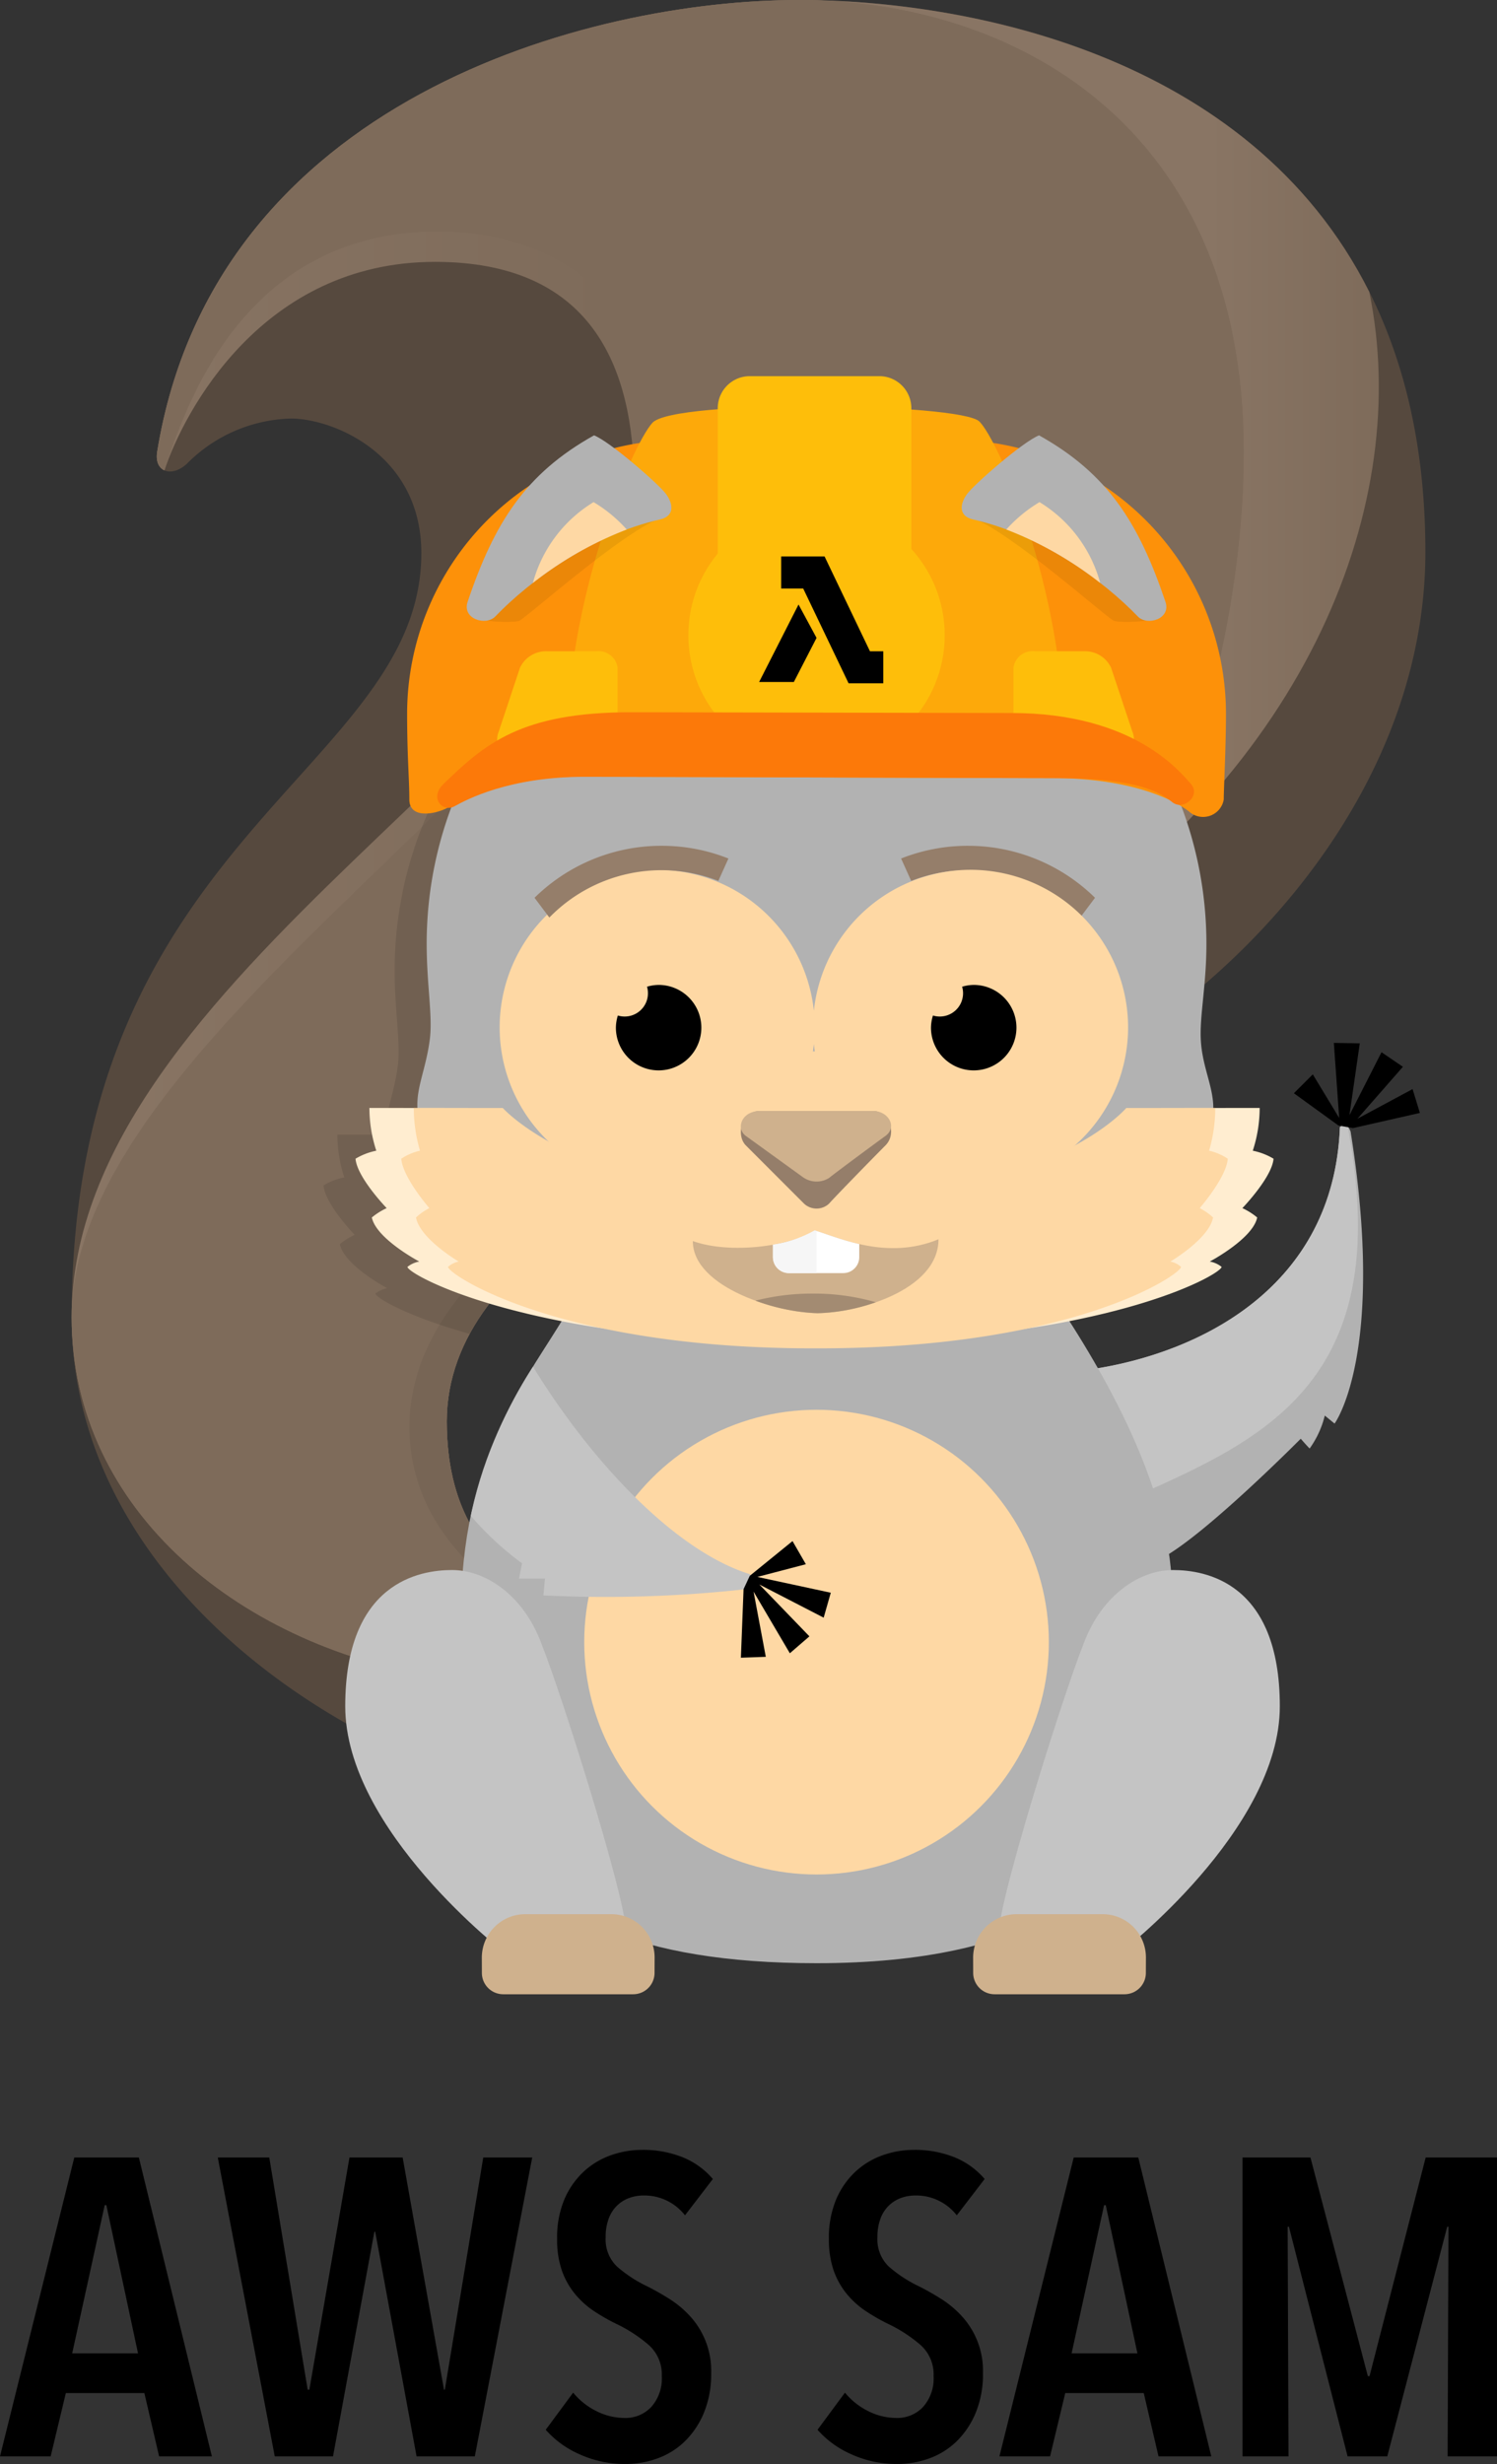 <svg id="Layer_1" data-name="Layer 1" xmlns="http://www.w3.org/2000/svg" xmlns:xlink="http://www.w3.org/1999/xlink" viewBox="11.591 5.154 154.676 254.548"><rect x="11.591" y="5.154" width="154.676" height="254.548" fill="#333333" stroke="none"/><defs><style>.cls-1{fill:#b2b2b2;}.cls-2{fill:#56493e;}.cls-3{fill:url(#linear-gradient);}.cls-4{fill:url(#linear-gradient-2);}.cls-5{fill:#7e6b5a;}.cls-6{fill:#776555;}.cls-7{opacity:0.102;isolation:isolate;}.cls-8{fill:#c4c4c4;}.cls-9{fill:#fed8a4;}.cls-10{fill:#cfb18d;}.cls-11{fill:#ffedd0;}.cls-12{fill:#957e6a;}.cls-13{fill:#fd9109;}.cls-14{fill:#fda90a;}.cls-15{fill:#febe0a;}.cls-16{fill:#fc7909;}.cls-17{opacity:0.071;}.cls-18{fill:#040404;}.cls-19{fill:#a38b72;}.cls-20{fill:#fff;}.cls-21{fill:#f6f6f6;}</style><linearGradient id="linear-gradient" x1="79.175" y1="-10857.676" x2="154.054" y2="-10857.676" gradientTransform="matrix(1, 0, 0, -1, 0, -10803.41)" gradientUnits="userSpaceOnUse"><stop offset="0.765" stop-color="#897564"/><stop offset="1" stop-color="#7e6b5a"/></linearGradient><linearGradient id="linear-gradient-2" x1="18.994" y1="-10895.273" x2="140.102" y2="-10895.273" gradientTransform="matrix(1, 0, 0, -1, 0, -10803.41)" gradientUnits="userSpaceOnUse"><stop offset="0.01" stop-color="#897564"/><stop offset="0.459" stop-color="#7e6b5a"/></linearGradient></defs><g id="Layer_8" data-name="Layer 8"><path class="cls-1" d="M124.377,146.6c11.037-1.654,25.015-8.369,25.658-25.014.37-.276.735-.46,1.105.46,3.68,22.99-1.656,30.166-1.656,30.166l-1.011-.828a9.81,9.81,0,0,1-1.566,3.404c-.365-.369-.918-1.012-.918-1.012s-9.566,9.656-14.163,12.23c-6.161-.459-19.212-17.64-7.449-19.406Z"/><g id="tail"><path id="Shape_14" data-name="Shape 14" class="cls-2" d="M94.119,5.154c-21.703,0-60.359,10.27-66.286,46.651-.351,2.158,1.542,2.69,3.082,1.242a15.67,15.67,0,0,1,10.725-4.656c4.415,0,13.485,3.737,13.485,13.9,0,22.44-36.13,29.314-36.13,78.924,0,20.129,15.267,36.053,33.66,44.723,4.658,2.197,19.76-15.241,19.76-15.241s-14.662-1.05-14.662-18.708,25.436-28.378,38.573-28.378c26.512,0,62.54-27.749,62.54-61.434,0-48.193-43.042-57.023-64.747-57.023Z"/><path id="Shape_14_copy_3" data-name="Shape 14 copy 3" class="cls-3" d="M153.071,35.312c-12.474-24.845-42.122-30.158-58.95-30.158-4.718,0-9.135,2.694-14.946,3.827l1.519,3.53s37.338,79.56,37.338,90.866c29.015-19.005,39.487-46.476,35.04-68.065Z"/><path id="Shape_14_copy_2" data-name="Shape 14 copy 2" class="cls-4" d="M94.119,5.154c-21.703,0-60.359,10.27-66.286,46.651-.166,1.025.174,1.683.742,1.938,2.024-6.031,10.097-21.538,27.964-21.538,15.954,0,20.578,10.53,20.578,23.09,0,24.275-58.123,50.577-58.123,85.919,0,20.128,17.79,34.318,38.548,37.313,5.097.734,14.873-7.83,14.873-7.83s-14.663-1.05-14.663-18.708,25.436-28.378,38.573-28.378c26.512,0,43.777-41.36,43.777-71.735C140.105,17.662,115.824,5.154,94.119,5.154Z"/><path id="Shape_14_copy" data-name="Shape 14 copy" class="cls-5" d="M94.119,5.154c-21.703,0-60.359,10.27-66.286,46.651-.166,1.025.174,1.683.742,1.938,2.025-6.033,7.89-24.665,28.149-24.665,16.003,0,23.785,11.278,23.785,24.014,0,26.855-61.514,57.746-61.514,88.122,0,20.128,17.79,34.318,38.548,37.313,5.097.734,14.873-7.83,14.873-7.83s-14.663-1.05-14.663-18.708,25.436-28.378,38.573-28.378c26.512,0,43.777-41.36,43.777-71.735C140.105,17.662,115.824,5.154,94.119,5.154Z"/><path id="Shape_14_copy_4" data-name="Shape 14 copy 4" class="cls-6" d="M92.464,122.427c-13.138,0-38.573,12.455-38.573,30.113,0,10.758,8.66,17.22,15.429,20.631,1.842-1.376,3.097-2.475,3.097-2.475s-14.663-1.05-14.663-18.708,25.436-28.378,38.573-28.378C101.855,123.61,98.061,122.427,92.464,122.427Z"/><path id="Ellipse_4_copy" data-name="Ellipse 4 copy" class="cls-7" d="M92.649,65.117a40.282,40.282,0,0,0-40.282,40.282c0,4.238.63,7.457.325,9.858-.387,3.047-1.392,4.939-1.281,7.11l-4.961-.002a14.306,14.306,0,0,0,.712,4.417,6.763,6.763,0,0,0-2.145.827c.153,1.932,3.217,5.104,3.217,5.104a6.97,6.97,0,0,0-1.532.966c.46,2.207,4.903,4.552,4.903,4.552a2.709,2.709,0,0,0-1.226.552c.018.391,3.105,2.312,9.743,4.157,6.61-12.202,25.492-19.332,36.204-19.332,11.585,0,24.987-5.298,36.406-14.075.108-1.25.198-2.613.198-4.135a40.282,40.282,0,0,0-40.281-40.28Z"/></g><g id="body"><path id="Shape_5_copy" data-name="Shape 5 copy" class="cls-8" d="M150.957,122.138c-.036-.2-.052-.378-.075-.567-.282-.35-.564-.196-.845.015-.644,16.646-14.623,23.36-25.658,25.014-8.019,1.205-4.509,9.565.492,14.916C139.757,154.734,156.025,150.098,150.957,122.138Z"/><path id="Shape_2" data-name="Shape 2" class="cls-1" d="M132.694,169.804c0-9.46-5.361-20.181-11.351-29.325-6.1-9.312-44.987-11.473-50.61-.788-3.152,5.991-10.247,13.401-11.35,28.064-1.507,20.02-.945,40.202,36.577,40.202,44.618,0,36.733-31.368,36.733-38.153Z"/><circle id="Ellipse_1" data-name="Ellipse 1" class="cls-9" cx="95.959" cy="174.789" r="24.003"/><path id="Shape_3" data-name="Shape 3" class="cls-8" d="M89.022,167.754c-7.968-2.508-16.63-12.065-22.36-21.424a46.652,46.652,0,0,0-6.422,15.415,31.697,31.697,0,0,0,5.291,4.906l-.316,1.575h2.681l-.158,1.735a130.96,130.96,0,0,0,20.811-.632c1.419-.314,1.578-.63.473-1.575Z"/><path id="Shape_4" data-name="Shape 4" d="M97.431,169.685l-7.588-1.632,5.013-1.312-1.379-2.39-4.415,3.587-.643,1.379-.276,7.082,2.574-.092-1.264-6.736,3.749,6.368,2.022-1.748-5.173-5.357,6.645,3.427Z"/><path id="Shape_4_copy" data-name="Shape 4 copy" d="M157.544,117.658l-5.697,3.061,4.698-5.364-2.211-1.503-3.314,6.506,1.068-7.427-2.679-.044.552,7.757-2.727-4.508-1.954,1.952,4.608,3.336,1.5.264,6.91-1.566-.754-2.464Z"/><path id="Shape_1" data-name="Shape 1" class="cls-8" d="M67.127,173.962c-1.932-4.277-5.518-6.621-8.83-6.621s-11.035,1.241-11.035,14.07c0,12.83,16.554,25.52,16.554,25.52s12.415.828,12.415-2.483-7.173-26.21-9.104-30.486Z"/><path id="Shape_1_copy" data-name="Shape 1 copy" class="cls-8" d="M132.792,167.34c-3.31,0-6.897,2.346-8.829,6.622-1.93,4.278-9.103,27.177-9.103,30.487s12.415,2.484,12.415,2.484,16.553-12.692,16.553-25.521c0-12.83-7.725-14.071-11.036-14.071Z"/><path id="Rounded_Rectangle_1" data-name="Rounded Rectangle 1" class="cls-10" d="M125.523,202.892h-8.888a4.495,4.495,0,0,0-4.496,4.494v.001l.006,1.57a2.209,2.209,0,0,0,2.207,2.207h13.428a2.209,2.209,0,0,0,2.207-2.207l.006-1.595a4.47,4.47,0,0,0-4.47-4.47h0Z"/><path id="Rounded_Rectangle_1_copy" data-name="Rounded Rectangle 1 copy" class="cls-10" d="M74.757,202.892h-8.887a4.495,4.495,0,0,0-4.496,4.494h0v.002l.006,1.57a2.208,2.208,0,0,0,2.208,2.206h13.426a2.208,2.208,0,0,0,2.207-2.207l.006-1.595A4.471,4.471,0,0,0,74.757,202.892Z"/></g><g id="head"><path id="Ellipse_4" data-name="Ellipse 4" class="cls-1" d="M135.669,112.674c-.153-2.55.573-5.675.573-10.033a40.282,40.282,0,1,0-80.565,0c0,4.237.631,7.456.326,9.859-.388,3.058-1.402,4.953-1.281,7.135.644,11.683,28.623,23.29,41.237,23.29,13.138,0,40.702-11.482,40.992-23.198.053-2.228-1.115-4.282-1.282-7.053Z"/><path id="Shape_6" data-name="Shape 6" class="cls-11" d="M143.178,124.851a6.763,6.763,0,0,0-2.145-.827,14.306,14.306,0,0,0,.712-4.417c-3.521.002-10.213.002-10.213.002s-8.772,9.38-35.282,9.38h-.537c-26.508,0-35.741-9.38-35.741-9.38s-6.692,0-10.212-.002a14.336,14.336,0,0,0,.711,4.417,6.773,6.773,0,0,0-2.145.827c.153,1.932,3.218,5.105,3.218,5.105a6.92,6.92,0,0,0-1.533.966c.46,2.208,4.903,4.552,4.903,4.552a2.723,2.723,0,0,0-1.225.552c.037.793,12.64,7.863,41.947,7.863h.498c29.306,0,41.64-7.07,41.679-7.863a2.697,2.697,0,0,0-1.225-.552s4.444-2.344,4.902-4.552a6.942,6.942,0,0,0-1.532-.966S143.025,126.782,143.178,124.851Z"/><path id="Ellipse_2_copy" data-name="Ellipse 2 copy" class="cls-12" d="M111.594,92.525a18.718,18.718,0,0,0-6.898,1.315l1.043,2.313a16.166,16.166,0,0,1,17.46,3.785l1.534-2.042a18.71,18.71,0,0,0-13.14-5.37Z"/><path id="Ellipse_2_copy_2" data-name="Ellipse 2 copy 2" class="cls-9" d="M111.869,95.008a16.279,16.279,0,0,0-16.186,14.561,16.278,16.278,0,1,0,0,3.433,16.278,16.278,0,1,0,16.186-17.995Z"/><path id="Ellipse_2_copy_2-2" data-name="Ellipse 2 copy 2-2" class="cls-12" d="M79.957,92.525a18.7,18.7,0,0,0-13.136,5.371l1.532,2.042a16.166,16.166,0,0,1,17.46-3.785l1.042-2.313A18.686,18.686,0,0,0,79.957,92.525Z"/><path id="Ellipse_3" data-name="Ellipse 3" d="M112.199,106.897a4.358,4.358,0,0,0-1.198.186,2.405,2.405,0,0,1-3.013,2.975,4.368,4.368,0,0,0-.204,1.254,4.415,4.415,0,1,0,4.415-4.415Z"/><path id="Ellipse_3_copy" data-name="Ellipse 3 copy" d="M79.642,106.897a4.357,4.357,0,0,0-1.199.186,2.405,2.405,0,0,1-3.013,2.975,4.368,4.368,0,0,0-.203,1.254,4.415,4.415,0,1,0,4.415-4.415h0Z"/><path id="Shape_6_copy" data-name="Shape 6 copy" class="cls-9" d="M138.449,124.851a5.719,5.719,0,0,0-1.93-.827,15.73,15.73,0,0,0,.638-4.417c-3.169.002-9.193.002-9.193.002s-2.895,3.438-10.475,6.151c-4.94,1.769-11.872-12-21.29-12h-.483c-9.753,0-16.91,13.663-21.962,11.81-7.31-2.681-10.215-5.961-10.215-5.961s-6.023,0-9.193-.002a15.744,15.744,0,0,0,.64,4.417,5.73,5.73,0,0,0-1.932.827c.139,1.932,2.898,5.105,2.898,5.105a6.151,6.151,0,0,0-1.379.966c.413,2.208,4.414,4.552,4.414,4.552a2.324,2.324,0,0,0-1.103.552c.034.793,11.381,8.416,37.764,8.416h.449c26.383,0,37.488-7.623,37.524-8.416a2.314,2.314,0,0,0-1.105-.552s4.001-2.344,4.415-4.552a6.19,6.19,0,0,0-1.38-.966S138.311,126.782,138.449,124.851Z"/></g><g id="cask"><path id="Rounded_Rectangle_3" data-name="Rounded Rectangle 3" class="cls-13" d="M109.939,50.588h-27.959a28.325,28.325,0,0,0-28.325,28.325h0c0,4.332.23,6.76.23,8.83s2.758,1.517,4,.827a30.113,30.113,0,0,1,14.071-3.173c7.726,0,40.695.138,48.42.138s12.279,2.07,14.072,3.45a2.163,2.163,0,0,0,3.586-1.242c0-1.104.23-5.463.23-8.83a28.325,28.325,0,0,0-28.322-28.325Z"/><path id="Shape_9" data-name="Shape 9" class="cls-14" d="M112.79,48.701c-1.932-1.931-31.592-2.345-33.8.139s-8.966,18.485-8.828,33.798c7.035,0,37.66-1.105,51.455-.276-.136-16.692-6.897-31.73-8.827-33.66Z"/><circle id="Ellipse_5" data-name="Ellipse 5" class="cls-15" cx="95.959" cy="70.774" r="13.244"/><path id="Rounded_Rectangle_5" data-name="Rounded Rectangle 5" class="cls-15" d="M102.444,44.012h-13.382a3.31,3.31,0,0,0-3.31,3.31V68.843a3.31,3.31,0,0,0,3.309,3.311h13.383a3.311,3.311,0,0,0,3.311-3.31V47.321a3.313,3.313,0,0,0-3.312-3.31Z"/><path id="Rounded_Rectangle_4" data-name="Rounded Rectangle 4" class="cls-15" d="M73.198,72.43h-5.104a2.97,2.97,0,0,0-2.775,1.702l-2.196,6.589a2.086,2.086,0,0,0,2.108,2.884h7.102a3.018,3.018,0,0,0,3.071-2.884V74.132a1.986,1.986,0,0,0-2.206-1.702Z"/><path id="Rounded_Rectangle_4_copy" data-name="Rounded Rectangle 4 copy" class="cls-15" d="M128.589,80.72l-2.197-6.589a2.967,2.967,0,0,0-2.774-1.702h-5.104a1.988,1.988,0,0,0-2.207,1.702V80.72a3.019,3.019,0,0,0,3.072,2.883h7.1a2.086,2.086,0,0,0,2.11-2.883Z"/><path id="Rounded_Rectangle_3_copy" data-name="Rounded Rectangle 3 copy" class="cls-16" d="M134.644,86.145c-1.064-1.191-5.852-7.337-18.544-7.337l-39.323-.078c-11.365,0-15.1,3.28-19.376,7.426-1.485,1.441-.069,2.966,1.173,2.277,1.241-.69,5.655-3.035,13.38-3.035s40.696.138,48.422.138,10.576,1.034,12.322,2.472C133.872,88.972,135.703,87.33,134.644,86.145Z"/><path id="Shape_10" data-name="Shape 10" d="M101.478,72.43l-4.69-9.795h-4.483v3.311h2.275l4.69,9.794h3.587V72.43Z"/><path id="Shape_11" data-name="Shape 11" d="M94.098,67.601l-4.07,8.001h3.587l2.345-4.552Z"/><g id="Shape_13" data-name="Shape 13" class="cls-17"><path class="cls-18" d="M111.869,58.588c4.047,1.379,14.21,10.53,14.854,10.714.644.185,3.908.138,4.37-.414C131.552,68.336,114.444,56.658,111.869,58.588Z"/></g><path id="Shape_12" data-name="Shape 12" class="cls-1" d="M132.01,67.325c-2.76-8.184-5.978-13.243-13.058-17.198-1.656.643-6.714,5.058-7.448,6.07-.738,1.012-.906,2.27.64,2.62,6.923,1.564,13.396,6.255,17.016,10.025C130.116,69.838,132.61,69.103,132.01,67.325Z"/><path id="Shape_12_copy" data-name="Shape 12 copy" class="cls-9" d="M118.998,57.024a14.727,14.727,0,0,0-3.429,2.828,37.542,37.542,0,0,1,9.698,5.517,14.07,14.07,0,0,0-6.27-8.345Z"/><g id="Shape_13_copy" data-name="Shape 13 copy" class="cls-17"><path class="cls-18" d="M60.828,68.889c.46.551,3.725.598,4.368.414s10.806-9.335,14.852-10.714C77.474,56.657,60.368,68.336,60.828,68.889Z"/></g><path id="Shape_12_copy_2" data-name="Shape 12 copy 2" class="cls-1" d="M80.417,56.196c-.735-1.01-5.794-5.426-7.449-6.07-7.082,3.955-10.3,9.013-13.06,17.199-.598,1.777,1.896,2.513,2.853,1.517,3.621-3.77,10.093-8.461,17.013-10.025,1.548-.35,1.379-1.608.643-2.62Z"/><path id="Shape_12_copy_2-2" data-name="Shape 12 copy 2-2" class="cls-9" d="M72.921,57.024a14.076,14.076,0,0,0-6.27,8.346,37.51,37.51,0,0,1,9.697-5.517,14.64,14.64,0,0,0-3.427-2.83Z"/></g><g id="mouth"><path id="Shape_7" data-name="Shape 7" class="cls-10" d="M95.775,132.255c-2.575,1.654-8.737,2.483-12.599,1.103,0,4.874,9.013,7.449,12.875,7.449,3.953,0,12.507-2.3,12.507-7.634C103.226,135.381,98.26,132.99,95.775,132.255Z"/><path id="Shape_7_copy" data-name="Shape 7 copy" class="cls-19" d="M95.584,138.784a23.506,23.506,0,0,0-5.939.73,20.602,20.602,0,0,0,6.406,1.294,19.674,19.674,0,0,0,6.034-1.13,22.946,22.946,0,0,0-6.5-.894Z"/><path id="Rounded_Rectangle_2" data-name="Rounded Rectangle 2" class="cls-20" d="M95.775,132.255a12.442,12.442,0,0,1-4.322,1.477v1.282a1.654,1.654,0,0,0,1.654,1.654h5.61a1.655,1.655,0,0,0,1.656-1.654v-1.348C98.474,133.236,96.88,132.581,95.775,132.255Z"/><path id="Rounded_Rectangle_2_copy" data-name="Rounded Rectangle 2 copy" class="cls-21" d="M95.775,132.255a12.442,12.442,0,0,1-4.322,1.477v1.282a1.654,1.654,0,0,0,1.654,1.654h2.852v-4.354c-.059-.017-.128-.044-.184-.06Z"/></g><g id="nose"><path id="Shape_8" data-name="Shape 8" class="cls-12" d="M101.846,119.93h-11.772c-1.85,0-2.483,2.483-1.414,3.552l5.92,5.922a1.893,1.893,0,0,0,2.668.092c.643-.736,4.762-4.946,5.828-6.014,1.265-1.264.31-3.552-1.229-3.552Z"/><path id="Shape_8_copy" data-name="Shape 8 copy" class="cls-10" d="M101.846,119.932h-11.772c-1.85,0-2.483,1.795-1.414,2.568l5.92,4.278a2.435,2.435,0,0,0,2.668.066c.643-.53,4.762-3.574,5.828-4.344,1.265-.914.31-2.568-1.229-2.568Z"/></g></g><path d="M28.032,258.901l-1.526-6.541H18.394l-1.569,6.541H11.591l7.676-30.875h6.672l7.544,30.875ZM22.581,232.954H22.407l-3.358,15.307h6.803Z"/><path d="M60.651,258.901H54.632L50.359,235.701h-.087l-4.273,23.2H39.98l-5.887-30.875h5.32l3.968,23.984h.175l4.143-23.984H53.194l4.273,23.984h.087l3.969-23.984H66.582Z"/><path d="M82.368,234a5.326,5.326,0,0,0-4.273-2.05,4.387,4.387,0,0,0-1.439.24,3.563,3.563,0,0,0-1.265.763,3.604,3.604,0,0,0-.894,1.352,5.345,5.345,0,0,0-.327,1.963,3.881,3.881,0,0,0,1.178,3.03,13.734,13.734,0,0,0,3.096,2.028q1.134.567,2.312,1.309a10.427,10.427,0,0,1,2.137,1.787A8.343,8.343,0,0,1,85.072,250.31a10.452,10.452,0,0,1-.72,4.012,8.888,8.888,0,0,1-1.919,2.943,7.857,7.857,0,0,1-2.812,1.81,9.53,9.53,0,0,1-3.401.611,11.235,11.235,0,0,1-4.754-1.004,10.01,10.01,0,0,1-3.488-2.528l2.835-3.838a7.208,7.208,0,0,0,2.42,1.919,6.499,6.499,0,0,0,2.9.697,3.648,3.648,0,0,0,2.747-1.134,4.406,4.406,0,0,0,1.09-3.184,4.067,4.067,0,0,0-1.308-3.183,14.916,14.916,0,0,0-3.314-2.181,19.763,19.763,0,0,1-2.377-1.352,9.062,9.062,0,0,1-1.962-1.767,8.004,8.004,0,0,1-1.353-2.398,9.63,9.63,0,0,1-.501-3.292,10.127,10.127,0,0,1,.763-4.121,8.424,8.424,0,0,1,2.006-2.856,8.058,8.058,0,0,1,2.813-1.679,9.642,9.642,0,0,1,3.183-.546,10.974,10.974,0,0,1,4.209.764,8.071,8.071,0,0,1,3.117,2.246Z"/><path d="M110.449,234a5.326,5.326,0,0,0-4.273-2.05,4.387,4.387,0,0,0-1.439.24,3.563,3.563,0,0,0-1.265.763,3.604,3.604,0,0,0-.894,1.352,5.345,5.345,0,0,0-.327,1.963,3.881,3.881,0,0,0,1.178,3.03,13.734,13.734,0,0,0,3.096,2.028q1.134.567,2.312,1.309a10.426,10.426,0,0,1,2.137,1.787,8.343,8.343,0,0,1,2.181,5.888,10.452,10.452,0,0,1-.72,4.012,8.888,8.888,0,0,1-1.919,2.943,7.857,7.857,0,0,1-2.812,1.81,9.53,9.53,0,0,1-3.401.611,11.235,11.235,0,0,1-4.754-1.004,10.01,10.01,0,0,1-3.488-2.528l2.835-3.838a7.208,7.208,0,0,0,2.42,1.919,6.499,6.499,0,0,0,2.9.697,3.648,3.648,0,0,0,2.747-1.134,4.406,4.406,0,0,0,1.09-3.184,4.067,4.067,0,0,0-1.308-3.183,14.916,14.916,0,0,0-3.314-2.181,19.763,19.763,0,0,1-2.377-1.352,9.062,9.062,0,0,1-1.962-1.767,8.004,8.004,0,0,1-1.353-2.398,9.631,9.631,0,0,1-.501-3.292,10.127,10.127,0,0,1,.763-4.121,8.424,8.424,0,0,1,2.006-2.856,8.058,8.058,0,0,1,2.813-1.679,9.642,9.642,0,0,1,3.183-.546,10.974,10.974,0,0,1,4.209.764,8.071,8.071,0,0,1,3.117,2.246Z"/><path d="M131.294,258.901l-1.526-6.541h-8.111l-1.569,6.541h-5.233l7.676-30.875h6.672l7.544,30.875Zm-5.451-25.947h-.174l-3.358,15.307h6.803Z"/><path d="M161.165,258.901l.088-23.723h-.131l-6.192,23.723h-4.1l-6.062-23.723h-.131l.088,23.723h-4.754v-30.875h7.021l5.931,22.589h.174l5.8-22.589h7.37v30.875Z"/></svg>